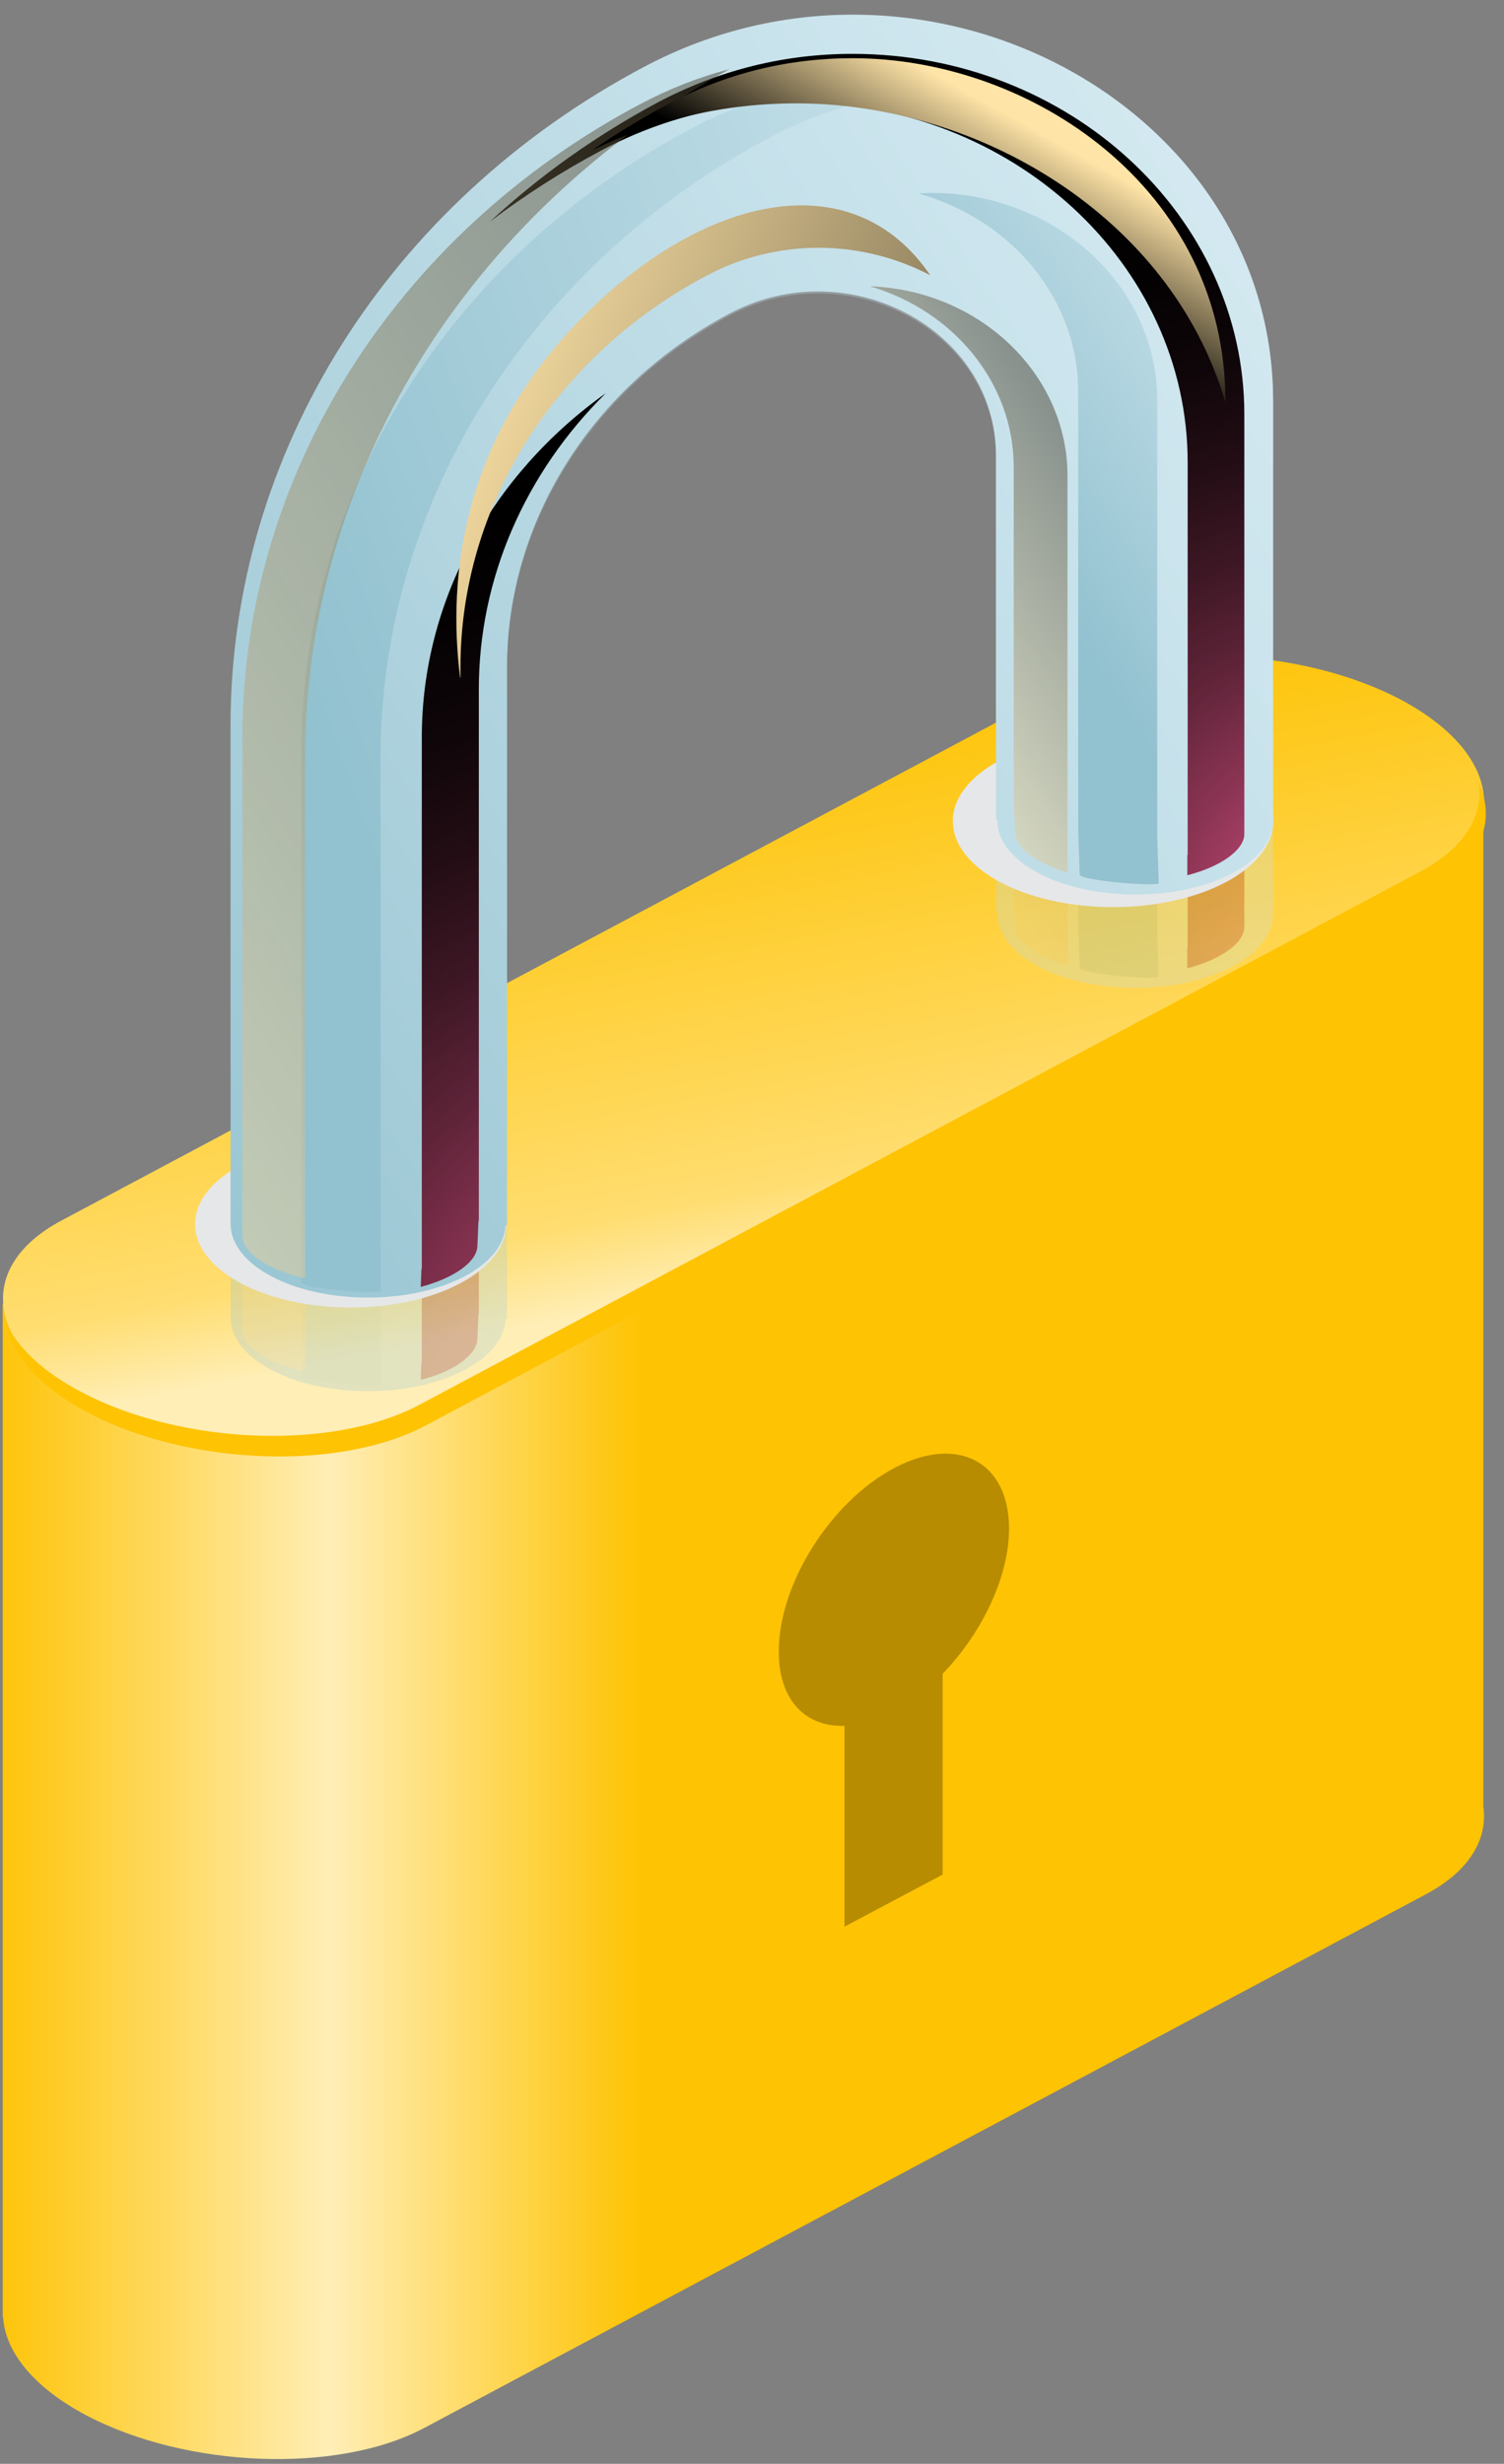 <svg width="80" height="131" viewBox="0 0 80 131" fill="none" xmlns="http://www.w3.org/2000/svg">
<rect x="0" y="0" width="80" height="131" fill="#808080" stroke="none"/>
<path d="M0.125 69.359L78.9 42.334V95.96V96.049C79.15 97.796 78.151 99.491 75.829 100.726L22.563 129.093C17.957 131.546 9.895 131.229 4.559 128.404C1.737 126.904 0.259 124.998 0.163 123.179L0.144 123.197V69.359H0.125Z" fill="url(#paint0_linear_3327_23900)"/>
<path d="M22.561 75.149L75.826 46.783C80.433 44.329 79.857 40.057 74.54 37.215C69.204 34.391 61.142 34.073 56.536 36.527L3.27 64.894C-1.337 67.347 -0.761 71.619 4.556 74.461C9.873 77.285 17.935 77.603 22.561 75.149Z" fill="url(#paint1_linear_3327_23900)"/>
<path d="M4.305 74.002C9.641 76.827 17.703 77.145 22.31 74.691L75.576 46.324C77.917 45.071 78.934 43.359 78.647 41.594C79.626 43.712 78.743 45.901 75.921 47.419L22.655 75.785C18.049 78.239 9.987 77.921 4.651 75.097C2.04 73.703 0.562 71.973 0.294 70.278C0.889 71.602 2.232 72.908 4.305 74.002Z" fill="#FEC303"/>
<g opacity="0.3">
<path d="M34.262 3.643C49.138 -4.247 67.719 5.638 67.719 21.418V48.549C67.719 48.567 67.719 48.584 67.719 48.602C67.719 50.773 64.436 52.521 60.386 52.521C56.336 52.521 53.054 50.773 53.054 48.602C53.054 48.584 53.054 48.549 53.054 48.532H52.977V24.313C52.977 17.623 45.107 13.44 38.811 16.776C31.498 20.642 26.968 27.808 26.968 35.575V70.12H26.892C26.815 72.256 23.571 73.968 19.578 73.968C15.547 73.968 12.303 72.238 12.265 70.085V38.647C12.265 24.19 20.653 10.845 34.262 3.643Z" fill="url(#paint2_linear_3327_23900)"/>
<path d="M63.174 50.402V24.666C63.174 14.092 53.826 5.496 42.328 5.496C38.701 5.496 35.207 6.361 31.982 8.073C29.89 9.185 27.913 10.456 26.07 11.851C28.7 9.415 31.695 7.279 34.996 5.514C38.24 3.801 41.714 2.937 45.342 2.937C56.84 2.937 66.188 11.533 66.188 22.106V47.843V49.237C66.188 49.273 66.188 49.308 66.188 49.326C66.149 50.138 64.959 51.02 63.155 51.479V50.402H63.174Z" fill="url(#paint3_radial_3327_23900)"/>
<path d="M22.418 72.414H22.437V39.264C22.437 32.062 26.123 25.319 32.227 20.977C27.946 25.195 25.47 30.809 25.47 36.704V69.855H25.451L25.393 71.214C25.355 72.026 24.184 72.908 22.38 73.367L22.418 72.414Z" fill="url(#paint4_radial_3327_23900)"/>
<path d="M49.559 10.348C56.162 10.348 61.555 15.29 61.555 21.38V49.499L61.632 51.918C61.69 52.112 57.525 51.812 57.429 51.459L57.352 49.041V20.921C57.352 15.961 53.782 11.76 48.868 10.383C49.117 10.348 49.328 10.348 49.559 10.348Z" fill="url(#paint5_linear_3327_23900)"/>
<path d="M36.772 6.924C39.862 5.283 43.164 4.471 46.619 4.471C48.058 4.471 49.498 4.63 50.938 4.93C50.899 4.93 50.861 4.93 50.822 4.93C47.367 4.93 44.047 5.759 40.975 7.383C28.192 14.162 20.245 26.8 20.245 40.357V73.436V73.613C20.245 73.79 16.061 73.472 16.041 73.154V72.978V39.898C16.041 26.324 23.988 13.685 36.772 6.924Z" fill="url(#paint6_linear_3327_23900)"/>
<path opacity="0.5" d="M56.781 25.372V51.338C55.13 50.861 54.056 50.032 53.998 49.273V49.255L53.921 47.755V24.913C53.921 20.412 50.697 16.582 46.263 15.293C52.098 15.522 56.781 19.953 56.781 25.372Z" fill="url(#paint7_linear_3327_23900)"/>
<g opacity="0.5">
<path d="M34.064 5.619C35.599 4.807 37.173 4.189 38.805 3.766C24.869 11.444 16.232 25.389 16.232 40.376V72.926C14.235 72.484 12.892 71.549 12.892 70.684V70.507V39.334C12.873 25.442 20.992 12.539 34.064 5.619Z" fill="url(#paint8_linear_3327_23900)"/>
</g>
</g>
<path d="M59.204 48.23C54.497 48.23 50.682 46.183 50.682 43.658C50.682 41.133 54.497 39.086 59.204 39.086C63.911 39.086 67.727 41.133 67.727 43.658C67.727 46.183 63.911 48.23 59.204 48.23Z" fill="#E6E7E8"/>
<path d="M10.376 65.088C10.376 67.542 14.081 69.519 18.649 69.519C23.217 69.519 26.922 67.542 26.922 65.088C26.922 62.634 23.217 60.657 18.649 60.657C14.081 60.64 10.376 62.634 10.376 65.088Z" fill="#E6E7E8"/>
<path d="M34.262 3.553C49.138 -4.337 67.719 5.548 67.719 21.328V43.587C67.719 43.605 67.719 43.623 67.719 43.64C67.719 45.812 64.436 47.559 60.386 47.559C56.336 47.559 53.054 45.794 53.054 43.64C53.054 43.623 53.054 43.587 53.054 43.57H52.977V24.206C52.977 17.516 45.107 13.332 38.811 16.668C31.498 20.534 26.968 27.701 26.968 35.468V65.14H26.892C26.815 67.276 23.571 68.989 19.578 68.989C15.547 68.989 12.303 67.259 12.265 65.105V38.539C12.265 24.117 20.653 10.773 34.262 3.553Z" fill="url(#paint9_linear_3327_23900)"/>
<path d="M63.174 45.458V24.594C63.174 14.02 53.826 5.424 42.328 5.424C38.701 5.424 35.207 6.289 31.982 8.001C29.89 9.113 27.913 10.384 26.07 11.778C28.7 9.342 31.695 7.207 34.996 5.441C38.24 3.729 41.714 2.864 45.342 2.864C56.84 2.864 66.188 11.461 66.188 22.034V42.899V44.293C66.188 44.328 66.188 44.364 66.188 44.381C66.149 45.193 64.959 46.076 63.155 46.535V45.458H63.174Z" fill="url(#paint10_radial_3327_23900)"/>
<path d="M22.418 67.47H22.437V39.192C22.437 31.99 26.123 25.247 32.227 20.904C27.946 25.123 25.47 30.736 25.47 36.632V64.91H25.451L25.393 66.269C25.355 67.082 24.184 67.947 22.38 68.423L22.418 67.47Z" fill="url(#paint11_radial_3327_23900)"/>
<path d="M49.559 10.259C56.162 10.259 61.555 15.201 61.555 21.291V44.539L61.632 46.957C61.69 47.151 57.525 46.851 57.429 46.498L57.352 44.08V20.832C57.352 15.872 53.782 11.671 48.868 10.294C49.117 10.276 49.328 10.259 49.559 10.259Z" fill="url(#paint12_linear_3327_23900)"/>
<path d="M36.772 6.835C39.862 5.194 43.164 4.382 46.619 4.382C48.058 4.382 49.498 4.541 50.938 4.841C50.899 4.841 50.861 4.841 50.822 4.841C47.367 4.841 44.047 5.67 40.975 7.294C28.192 14.073 20.245 26.711 20.245 40.268V68.476V68.652C20.245 68.829 16.061 68.511 16.041 68.193V68.017V39.809C16.041 26.253 23.988 13.614 36.772 6.835Z" fill="url(#paint13_linear_3327_23900)"/>
<path opacity="0.5" d="M56.781 25.299V46.393C55.13 45.916 54.056 45.087 53.998 44.328V44.31L53.921 42.81V24.84C53.921 20.339 50.697 16.508 46.263 15.22C52.098 15.431 56.781 19.88 56.781 25.299Z" fill="url(#paint14_linear_3327_23900)"/>
<g opacity="0.5">
<path d="M34.064 5.53C35.599 4.718 37.173 4.1 38.805 3.677C24.869 11.355 16.232 25.3 16.232 40.287V67.965C14.235 67.523 12.892 66.588 12.892 65.723V65.546V39.245C12.873 25.371 20.992 12.45 34.064 5.53Z" fill="url(#paint15_linear_3327_23900)"/>
</g>
<path d="M42.357 5.495C38.556 5.495 34.89 6.343 31.474 8.002C32.76 7.119 34.103 6.307 35.505 5.548C38.595 3.907 41.896 3.095 45.351 3.095C54.891 3.095 65.18 10.067 65.18 21.329V21.382C62.243 11.444 51.974 5.495 42.357 5.495Z" fill="url(#paint16_linear_3327_23900)"/>
<path d="M24.474 36.033C23.802 30.702 24.531 23.129 31.365 16.492C37.737 10.296 45.434 8.69 49.484 14.639C47.738 13.721 45.703 13.174 43.534 13.174C41.461 13.174 39.407 13.685 37.584 14.656C29.503 18.928 24.493 26.907 24.493 35.468V36.033H24.474Z" fill="url(#paint17_linear_3327_23900)"/>
<path d="M44.919 91.76V102.44L50.14 99.668V88.989C52.213 86.853 53.672 83.853 53.672 81.275C53.672 77.71 50.927 76.262 47.549 78.063C44.17 79.863 41.426 84.223 41.426 87.789C41.406 90.384 42.846 91.831 44.919 91.76Z" fill="#B78C00"/>
<defs>
<linearGradient id="paint0_linear_3327_23900" x1="-0.63" y1="86.567" x2="79.434" y2="86.567" gradientUnits="userSpaceOnUse">
<stop stop-color="#FEC303"/>
<stop offset="0.227" stop-color="#FFEEB6"/>
<stop offset="0.434" stop-color="#FEC303"/>
</linearGradient>
<linearGradient id="paint1_linear_3327_23900" x1="32.506" y1="24.608" x2="40.778" y2="68.031" gradientUnits="userSpaceOnUse">
<stop offset="0.035" stop-color="#FEC303"/>
<stop offset="0.328" stop-color="#FEC303"/>
<stop offset="0.892" stop-color="#FFDD70"/>
<stop offset="1" stop-color="#FFEEB5"/>
</linearGradient>
<linearGradient id="paint2_linear_3327_23900" x1="-8.32" y1="60.125" x2="91.861" y2="-6.248" gradientUnits="userSpaceOnUse">
<stop stop-color="#92C1CF"/>
<stop offset="0.606" stop-color="#C9E3EC"/>
<stop offset="1" stop-color="#EAF4F8"/>
</linearGradient>
<radialGradient id="paint3_radial_3327_23900" cx="0" cy="0" r="1" gradientUnits="userSpaceOnUse" gradientTransform="translate(73.43 54.324) rotate(180) scale(45.218 41.583)">
<stop stop-color="#FF5F98"/>
<stop offset="0.015" stop-color="#F75C93"/>
<stop offset="0.132" stop-color="#BE4771"/>
<stop offset="0.252" stop-color="#8B3453"/>
<stop offset="0.373" stop-color="#602439"/>
<stop offset="0.494" stop-color="#3E1725"/>
<stop offset="0.617" stop-color="#230D15"/>
<stop offset="0.741" stop-color="#0F0609"/>
<stop offset="0.867" stop-color="#040102"/>
<stop offset="1"/>
</radialGradient>
<radialGradient id="paint4_radial_3327_23900" cx="0" cy="0" r="1" gradientUnits="userSpaceOnUse" gradientTransform="translate(37.65 78.621) rotate(180) scale(53.812 49.486)">
<stop stop-color="#FF5F98"/>
<stop offset="0.015" stop-color="#F75C93"/>
<stop offset="0.132" stop-color="#BE4771"/>
<stop offset="0.252" stop-color="#8B3453"/>
<stop offset="0.373" stop-color="#602439"/>
<stop offset="0.494" stop-color="#3E1725"/>
<stop offset="0.617" stop-color="#230D15"/>
<stop offset="0.741" stop-color="#0F0609"/>
<stop offset="0.867" stop-color="#040102"/>
<stop offset="1"/>
</radialGradient>
<linearGradient id="paint5_linear_3327_23900" x1="53.714" y1="31.999" x2="82.14" y2="13.166" gradientUnits="userSpaceOnUse">
<stop stop-color="#92C1CF"/>
<stop offset="0.606" stop-color="#C9E3EC"/>
<stop offset="1" stop-color="#EAF4F8"/>
</linearGradient>
<linearGradient id="paint6_linear_3327_23900" x1="17.061" y1="43.418" x2="91.167" y2="17.62" gradientUnits="userSpaceOnUse">
<stop stop-color="#92C1CF"/>
<stop offset="0.606" stop-color="#C9E3EC"/>
<stop offset="1" stop-color="#EAF4F8"/>
</linearGradient>
<linearGradient id="paint7_linear_3327_23900" x1="43.268" y1="37.935" x2="65.767" y2="23.029" gradientUnits="userSpaceOnUse">
<stop stop-color="#FFE4A7"/>
<stop offset="1"/>
</linearGradient>
<linearGradient id="paint8_linear_3327_23900" x1="-6.697" y1="57.096" x2="70.05" y2="6.248" gradientUnits="userSpaceOnUse">
<stop stop-color="#FFE4A7"/>
<stop offset="1"/>
</linearGradient>
<linearGradient id="paint9_linear_3327_23900" x1="-6.797" y1="56.76" x2="89.872" y2="-7.286" gradientUnits="userSpaceOnUse">
<stop stop-color="#92C1CF"/>
<stop offset="0.606" stop-color="#C9E3EC"/>
<stop offset="1" stop-color="#EAF4F8"/>
</linearGradient>
<radialGradient id="paint10_radial_3327_23900" cx="0" cy="0" r="1" gradientUnits="userSpaceOnUse" gradientTransform="translate(73.43 49.095) rotate(180) scale(45.2 41.566)">
<stop stop-color="#FF5F98"/>
<stop offset="0.015" stop-color="#F75C93"/>
<stop offset="0.132" stop-color="#BE4771"/>
<stop offset="0.252" stop-color="#8B3453"/>
<stop offset="0.373" stop-color="#602439"/>
<stop offset="0.494" stop-color="#3E1725"/>
<stop offset="0.617" stop-color="#230D15"/>
<stop offset="0.741" stop-color="#0F0609"/>
<stop offset="0.867" stop-color="#040102"/>
<stop offset="1"/>
</radialGradient>
<radialGradient id="paint11_radial_3327_23900" cx="0" cy="0" r="1" gradientUnits="userSpaceOnUse" gradientTransform="translate(37.65 73.189) rotate(180) scale(53.223 48.945)">
<stop stop-color="#FF5F98"/>
<stop offset="0.015" stop-color="#F75C93"/>
<stop offset="0.132" stop-color="#BE4771"/>
<stop offset="0.252" stop-color="#8B3453"/>
<stop offset="0.373" stop-color="#602439"/>
<stop offset="0.494" stop-color="#3E1725"/>
<stop offset="0.617" stop-color="#230D15"/>
<stop offset="0.741" stop-color="#0F0609"/>
<stop offset="0.867" stop-color="#040102"/>
<stop offset="1"/>
</radialGradient>
<linearGradient id="paint12_linear_3327_23900" x1="54.064" y1="29.293" x2="78.978" y2="12.787" gradientUnits="userSpaceOnUse">
<stop stop-color="#92C1CF"/>
<stop offset="0.606" stop-color="#C9E3EC"/>
<stop offset="1" stop-color="#EAF4F8"/>
</linearGradient>
<linearGradient id="paint13_linear_3327_23900" x1="17.532" y1="40.769" x2="89.497" y2="15.716" gradientUnits="userSpaceOnUse">
<stop stop-color="#92C1CF"/>
<stop offset="0.606" stop-color="#C9E3EC"/>
<stop offset="1" stop-color="#EAF4F8"/>
</linearGradient>
<linearGradient id="paint14_linear_3327_23900" x1="44.791" y1="34.569" x2="63.777" y2="21.99" gradientUnits="userSpaceOnUse">
<stop stop-color="#FFE4A7"/>
<stop offset="1"/>
</linearGradient>
<linearGradient id="paint15_linear_3327_23900" x1="-5.175" y1="53.732" x2="68.061" y2="5.211" gradientUnits="userSpaceOnUse">
<stop stop-color="#FFE4A7"/>
<stop offset="1"/>
</linearGradient>
<linearGradient id="paint16_linear_3327_23900" x1="53.901" y1="6.252" x2="49.455" y2="14.228" gradientUnits="userSpaceOnUse">
<stop stop-color="#FFE4A7"/>
<stop offset="1"/>
</linearGradient>
<linearGradient id="paint17_linear_3327_23900" x1="23.204" y1="19.974" x2="75.916" y2="39.857" gradientUnits="userSpaceOnUse">
<stop stop-color="#FFE4A7"/>
<stop offset="1"/>
</linearGradient>
</defs>
</svg>

